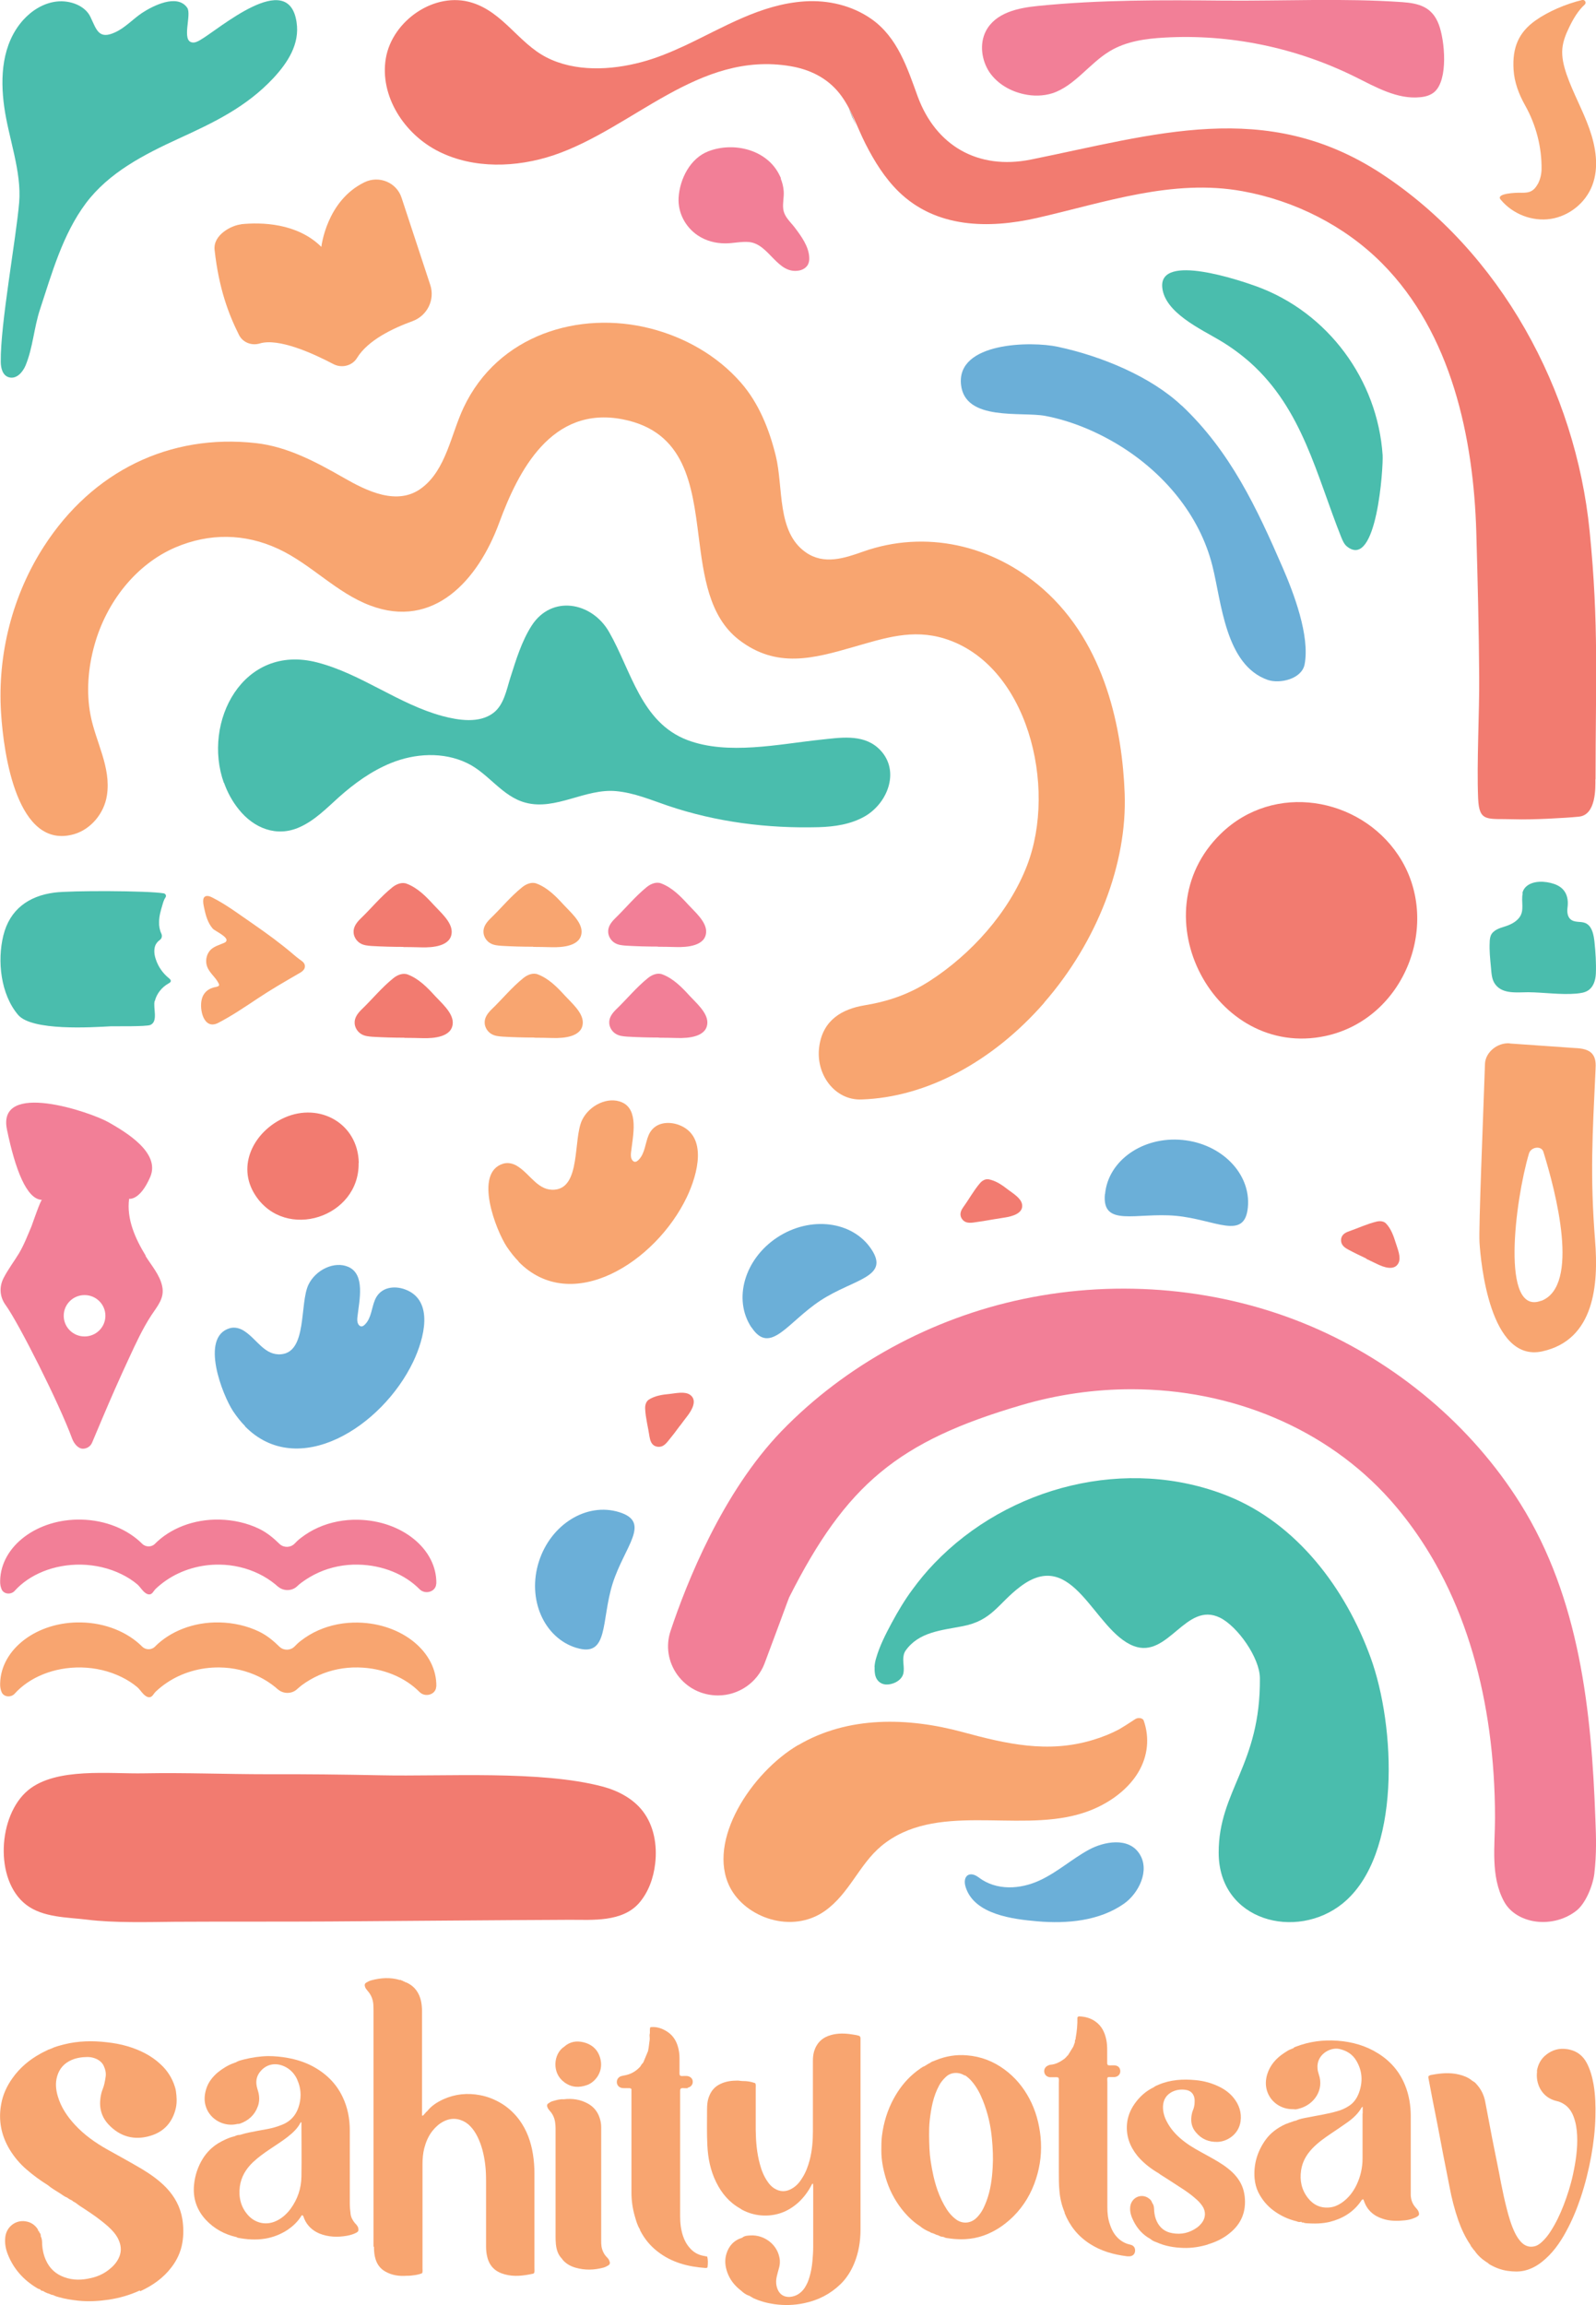 <?xml version="1.0" encoding="UTF-8"?>
<svg id="Layer_2" xmlns="http://www.w3.org/2000/svg" viewBox="0 0 104.94 151.54">
  <defs>
    <style>
      .cls-1 {
        fill: #f8a570;
      }

      .cls-2 {
        fill: #383838;
      }

      .cls-3 {
        fill: #f27b70;
      }

      .cls-4 {
        fill: #f27f97;
      }

      .cls-5 {
        fill: #4abdad;
      }

      .cls-6 {
        fill: #6bafd8;
      }
    </style>
  </defs>
  <g id="Layer_1-2" data-name="Layer_1">
    <g>
      <path class="cls-1" d="M9.22,150.63c.8-.37,1.51-.86,2.05-1.57.37-.48.62-1.02.72-1.62.09-.52.08-1.04,0-1.55-.13-.8-.5-1.48-1.05-2.06-.47-.49-1.02-.88-1.6-1.23-.76-.45-1.53-.87-2.3-1.3-.78-.44-1.5-.95-2.11-1.61-.51-.55-.92-1.16-1.13-1.88-.13-.44-.17-.88-.04-1.32.15-.51.47-.86.96-1.07.33-.14.69-.19,1.05-.19.21,0,.41.05.6.14.2.1.36.25.45.44.11.24.17.49.12.76-.04.27-.09.53-.19.78-.07.17-.11.35-.14.54-.1.68.06,1.28.53,1.78.75.8,1.7,1.06,2.75.74.92-.27,1.48-.93,1.68-1.86.07-.35.05-.7,0-1.06-.01-.1-.04-.2-.07-.3-.18-.58-.5-1.08-.95-1.49-.62-.58-1.37-.94-2.18-1.18-.44-.13-.89-.21-1.35-.26-.94-.11-1.88-.09-2.8.14-.3.08-.6.15-.88.29h0s-.09.03-.13.05h0-.02c-.18.1-.36.17-.53.27-.73.4-1.36.93-1.84,1.61-.37.52-.63,1.08-.74,1.7-.2,1.07,0,2.07.56,3,.3.49.66.92,1.1,1.3.44.38.9.72,1.4,1.03.25.21.53.37.8.54.16.1.3.22.47.28.04.03.09.06.13.09l.05.03s.04.02.06.03c.02,0,.03.02.05.02l.06.04s.06.06.1.07h0s.06.04.09.05c0,.01.02.02.03.02.09.07.18.14.27.2.49.32.99.64,1.45,1.01.28.22.55.45.78.72.15.18.28.38.36.6.15.38.14.76-.05,1.13-.16.32-.4.56-.68.77-.33.25-.71.42-1.12.51-.59.14-1.17.16-1.75-.05-.57-.2-.98-.58-1.22-1.12-.15-.33-.23-.69-.25-1.05,0-.17,0-.35-.09-.52,0-.08,0-.16-.06-.22h0s-.05-.04-.04-.08c0-.01,0-.03-.02-.03-.05-.02-.06-.06-.06-.11-.19-.31-.47-.5-.84-.55-.62-.09-1.22.34-1.31,1.02-.05.41.02.8.17,1.17.38.95,1.03,1.67,1.91,2.2.06.03.11.07.18.07h0s.04.03.06.05c.03.05.08.07.14.06l.1.06h0s.06.03.09.05h0s.01,0,.01,0c.03.01.06.03.09.04,0,.02.02.02.04.01l.18.07s.08.05.14.04c.03.01.05.02.08.03.11.06.23.09.34.12.42.12.84.18,1.27.23.68.07,1.35.03,2.02-.07.7-.11,1.37-.3,2.02-.6"/>
      <path class="cls-1" d="M52.89,151.41c.91-.19,1.71-.6,2.38-1.25.4-.39.69-.86.9-1.37.29-.71.41-1.45.41-2.21,0-4.11,0-8.22,0-12.33,0-.07,0-.15,0-.22,0-.06,0-.11-.06-.18-.15-.06-.34-.08-.52-.11-.45-.07-.9-.08-1.34.04-.57.15-.95.5-1.13,1.07-.06.21-.08.42-.08.63,0,1.55,0,3.09,0,4.64,0,.63-.05,1.26-.21,1.88-.11.42-.26.82-.49,1.18-.17.28-.38.53-.68.7-.39.23-.78.23-1.17-.02-.17-.11-.3-.25-.41-.41-.26-.36-.42-.77-.53-1.19-.2-.73-.26-1.48-.27-2.24,0-.92,0-1.84,0-2.77,0-.1.02-.2-.03-.3-.32-.11-.52-.14-.83-.14-.11,0-.22-.03-.34-.03-.39,0-.77.05-1.12.22-.37.17-.61.45-.75.83-.11.28-.13.58-.13.88,0,.77-.02,1.55.02,2.32.04.85.2,1.66.58,2.43.36.73.86,1.33,1.58,1.73.05.03.09.07.14.09.38.2.78.32,1.21.36.96.08,1.79-.22,2.5-.87.35-.33.63-.71.85-1.14.01-.03.03-.07.07-.07,0,0,.02,0,.02.01,0,.08.01.17.01.25,0,1.28,0,2.57,0,3.85,0,.33-.02.65-.05.97-.03.35-.09.7-.19,1.04-.07.26-.18.51-.33.74-.23.33-.54.54-.95.58-.38.03-.68-.15-.82-.5-.11-.27-.12-.54-.06-.82.04-.18.09-.36.14-.54.08-.26.09-.52.03-.77-.19-.88-1.05-1.46-1.88-1.41-.19.01-.4.01-.56.15-.55.17-.88.54-1.04,1.07-.12.4-.08.81.06,1.2.17.49.49.89.91,1.21.15.14.31.26.51.33h.02s.07.04.1.06h0c.06.03.11.07.17.1.45.21.92.33,1.4.4.66.09,1.31.07,1.96-.07"/>
      <path class="cls-1" d="M85.07,134.64s-.09.04-.13.05h-.02s0,.01,0,.01c-.18.06-.34.17-.49.27-.52.34-.92.79-1.11,1.4-.1.34-.12.68-.03,1.02.21.78.94,1.3,1.77,1.27.17.04.31-.03.47-.07.86-.27,1.55-1.18,1.18-2.23-.04-.12-.07-.25-.08-.38-.08-.91.83-1.41,1.43-1.28.49.11.87.35,1.12.77.41.69.44,1.41.16,2.15-.13.33-.32.61-.62.81-.25.17-.52.29-.82.37-.62.18-1.26.27-1.9.4-.26.05-.54.09-.78.21-.04.01-.09.02-.13.03,0,0-.02,0-.02,0,0,0-.02.02-.03.02-.18.06-.36.12-.53.19-.52.24-.97.57-1.3,1.03-.54.76-.79,1.6-.72,2.52.03.32.1.62.24.91.24.49.59.91,1.03,1.23.45.33.95.56,1.49.69.1.04.2.07.31.03.03.07.08.05.14.05.07.04.14.04.22.05.51.03,1.01.03,1.51-.09.84-.21,1.54-.63,2.04-1.34.04-.06.07-.13.16-.15.02.03.03.06.05.1.2.61.64,1,1.25,1.19.46.15.94.15,1.42.1.21-.02.41-.06.6-.14.09-.03.17-.07.25-.12.11-.07.12-.14.09-.26-.03-.12-.11-.21-.19-.3-.22-.24-.33-.52-.34-.84,0-.12,0-.24,0-.36,0-1.61,0-3.22,0-4.83,0-.7-.11-1.39-.38-2.05-.36-.88-.95-1.57-1.77-2.08-.81-.51-1.71-.76-2.66-.83-.94-.07-1.86.05-2.74.39-.06.02-.12.04-.17.1M89.59,138.94c0,.99,0,1.97,0,2.96,0,.6-.13,1.18-.39,1.73-.23.48-.55.89-.99,1.19-.24.16-.49.27-.78.3-.59.06-1.07-.16-1.43-.62-.42-.54-.55-1.15-.45-1.82.08-.56.35-1.03.74-1.44.36-.38.79-.68,1.23-.98.37-.25.75-.5,1.11-.76.36-.26.68-.56.9-.95,0-.01.03-.02.07-.05v.45Z"/>
      <path class="cls-1" d="M19.55,136.74c.23.51.27,1.04.14,1.58-.16.65-.52,1.12-1.16,1.37-.3.12-.6.21-.92.27-.42.08-.85.15-1.27.24-.16.03-.31.08-.46.12-.03.01-.06.02-.1.03-.13,0-.24.03-.35.09-.39.09-.74.26-1.08.46-.42.26-.76.6-1.02,1.02-.32.52-.51,1.09-.57,1.7-.09.88.17,1.66.77,2.31.55.59,1.23.96,2.02,1.14.03.01.05.03.07.04.6.12,1.21.16,1.82.06.53-.09,1.01-.28,1.46-.57.34-.23.63-.5.86-.84.03-.05.05-.12.13-.13.07.06.08.14.11.22.19.46.53.78.99.98.59.24,1.21.26,1.83.15.21-.04.42-.1.61-.2.12-.06.16-.14.13-.28-.01-.08-.05-.14-.09-.2-.04-.06-.1-.11-.15-.17-.14-.18-.25-.37-.27-.6-.03-.23-.05-.46-.05-.7,0-1.59,0-3.19,0-4.78,0-.76-.14-1.5-.47-2.19-.43-.91-1.12-1.57-2.01-2.04-.5-.26-1.04-.43-1.6-.53-.43-.08-.86-.12-1.29-.12-.54.01-1.07.09-1.59.22-.19.05-.38.09-.55.2l-.08.02s-.02.03-.04.02c-.39.14-.74.36-1.06.62-.35.3-.63.66-.76,1.11-.12.4-.14.8.01,1.2.3.82,1.22,1.28,2.05,1.07.06,0,.11,0,.17-.02.56-.2.97-.57,1.17-1.13.09-.23.11-.47.08-.71-.02-.22-.11-.41-.15-.62-.08-.4.02-.74.29-1.03.43-.47,1.06-.54,1.65-.21.34.19.58.48.73.82M19.82,139.53c0,1.18.02,2.37,0,3.55-.01.78-.25,1.5-.72,2.14-.28.37-.62.67-1.06.84-.63.24-1.28.06-1.72-.42-.49-.54-.64-1.19-.55-1.9.09-.64.4-1.15.86-1.59.35-.33.74-.61,1.13-.87.38-.26.77-.5,1.13-.78.33-.26.65-.54.85-.92.01-.02.03-.05.04-.07l.04.03Z"/>
      <path class="cls-1" d="M62,147.05s.05.03.08.02c.04.04.1.05.16.06.21.03.41.06.62.07.83.06,1.63-.09,2.37-.47.52-.26.98-.61,1.4-1.02.7-.7,1.19-1.53,1.49-2.47.29-.89.39-1.81.3-2.75-.09-.89-.32-1.74-.74-2.53-.4-.75-.93-1.39-1.62-1.9-.74-.55-1.57-.87-2.49-.94-.69-.06-1.37.05-2.01.31h0s-.06.02-.08.03c-.02,0-.04.02-.06.03-.1.02-.19.07-.27.13-.03.01-.05.03-.08.04h-.02s-.01.02-.01.02c-.02.01-.05.03-.07.04h-.02s-.01.02-.01.02c-.06.03-.11.07-.17.1-.03.01-.07.03-.1.04h0s-.02,0-.02.02c-.02.01-.04.03-.06.04-.03,0-.05,0-.05.03-.18.12-.35.25-.51.39-.52.45-.93.99-1.26,1.59-.42.77-.67,1.59-.78,2.46-.04.32-.04.65-.04.98,0,.6.11,1.18.28,1.76.22.76.57,1.45,1.06,2.08.34.43.73.82,1.2,1.12.16.14.34.24.53.33,0,0,0,0,0,0,.04.02.08.03.12.05.07.06.16.08.25.1v.02s.04,0,.04,0c.02.01.05.02.07.04.02,0,.04.01.06.02,0,.02.02.02.03.01.04.01.08.03.12.04h0c.1.06.21.1.33.09M63.45,136.43c.16.11.31.24.44.39.33.38.56.82.74,1.28.32.8.51,1.63.59,2.49.06.63.09,1.26.05,1.9-.04.75-.14,1.5-.41,2.22-.12.31-.25.62-.47.89-.05.07-.11.13-.17.19-.38.39-.96.45-1.42.07-.21-.17-.39-.37-.54-.6-.26-.4-.46-.83-.62-1.28-.22-.63-.35-1.27-.45-1.93-.08-.52-.09-1.04-.1-1.67,0-.25,0-.62.04-.98.09-.8.23-1.58.62-2.3.11-.21.26-.39.43-.55.35-.35.89-.34,1.25-.1"/>
      <path class="cls-1" d="M101.07,136.16c-.12.78.27,1.74,1.3,1.97.15.03.28.09.42.17.34.2.55.51.68.86.15.4.21.81.23,1.23.04.86-.09,1.71-.27,2.55-.15.7-.37,1.39-.63,2.06-.23.59-.5,1.16-.85,1.7-.16.25-.35.49-.57.69-.16.15-.34.27-.56.3-.31.05-.57-.06-.79-.28-.17-.18-.3-.38-.41-.6-.25-.51-.41-1.06-.55-1.61-.14-.55-.26-1.1-.37-1.66-.18-.98-.39-1.95-.58-2.93-.16-.82-.31-1.65-.47-2.47-.08-.4-.25-.76-.52-1.07-.08-.09-.15-.19-.27-.24-.02-.02-.04-.03-.06-.05-.03,0-.05-.01-.06-.04-.24-.18-.52-.29-.82-.36-.59-.14-1.17-.09-1.76.02-.08.01-.17.03-.24.1,0,.03,0,.07,0,.1.09.46.17.91.26,1.37.11.57.23,1.15.34,1.72.13.67.25,1.33.38,2,.13.69.28,1.38.41,2.08.14.75.33,1.49.58,2.21.2.56.45,1.1.79,1.6.03.1.1.16.16.24,0,0,0,0,0,0,0,.02,0,.03.03.04,0,.02.01.03.03.04v.02s.02,0,.02,0c.01.02.03.03.04.05.2.3.47.54.77.74h0s.06.03.09.05c0,.01.01.02.02.02.03.02.05.05.08.07.37.22.78.38,1.21.44.37.05.75.07,1.12-.02.42-.1.79-.3,1.12-.56.69-.54,1.19-1.24,1.6-2,.39-.71.7-1.46.96-2.23.3-.9.53-1.82.7-2.76.15-.84.25-1.7.27-2.55.02-.72,0-1.43-.12-2.14-.09-.5-.22-.98-.46-1.43-.24-.44-.6-.73-1.09-.85-.07-.02-.15-.03-.22-.04-.49-.07-.93.05-1.32.35-.37.28-.57.66-.64,1.11"/>
      <path class="cls-1" d="M24.59,147.71c0,.28.02.56.11.83.11.34.31.61.63.79.45.26.93.32,1.44.28.29.01.79-.07.99-.17.04-.11.02-.22.02-.33,0-2.27,0-4.55,0-6.82,0-.36.03-.73.12-1.08.11-.41.27-.79.54-1.13.2-.25.43-.46.72-.61.35-.18.71-.23,1.09-.11.25.08.48.22.66.41.21.21.36.45.49.71.28.57.42,1.17.5,1.79.05.39.06.78.06,1.17,0,1.42,0,2.83,0,4.25,0,.23.02.46.08.69.15.62.55.98,1.15,1.14.62.17,1.23.09,1.84-.04.03,0,.07-.03.09-.05.04-.11.02-.21.02-.31,0-2.08,0-4.15,0-6.23,0-.43-.03-.85-.1-1.28-.13-.81-.4-1.57-.89-2.24-.31-.42-.68-.77-1.12-1.05-.45-.28-.93-.48-1.46-.58-.83-.16-1.63-.08-2.4.26-.41.19-.79.42-1.08.79-.02,0-.03.02-.04.04-.04.02-.07.05-.08.09h0c-.08.04-.09.16-.22.17v-.31c0-2.18,0-4.36,0-6.54,0-.22-.02-.45-.06-.66-.12-.56-.41-.99-.95-1.24,0-.01-.02-.02-.04-.02-.03.01-.06,0-.07-.03-.02-.01-.03-.02-.05-.02-.03,0-.05,0-.06-.03-.05-.02-.1-.04-.15-.06-.02-.02-.04-.03-.07-.01-.63-.19-1.26-.15-1.89.02-.11.03-.21.08-.31.14-.12.07-.14.15-.1.28.03.11.11.19.18.28.23.26.35.57.37.91,0,.12.01.24.01.36,0,1.8,0,3.59,0,5.39,0,3.38,0,6.76,0,10.14"/>
      <path class="cls-1" d="M70.73,134.01s0,.04-.01.05c-.04.06-.05.12-.04.19-.04.1-.07.2-.11.3l-.34.55s-.03.03-.04.05h-.02s0,.02,0,.02c-.02,0-.03.02-.04.04-.01.01-.03.02-.04.04h0s-.05.05-.08.08c-.28.21-.58.38-.94.41-.05,0-.11.03-.16.05-.18.08-.27.24-.25.42.03.2.17.33.38.35.08,0,.17,0,.25,0,.1,0,.21-.02.31.03.04.11.02.22.02.33,0,1.97,0,3.95,0,5.92,0,.4,0,.8.04,1.2.04.48.15.95.34,1.4,0,.02,0,.04,0,.05.34.84.87,1.51,1.64,2.01.75.49,1.58.72,2.46.83.07,0,.13.01.2,0,.18-.02.31-.14.33-.32.03-.22-.08-.39-.3-.44-.28-.06-.53-.18-.75-.37-.3-.26-.48-.59-.6-.96-.13-.36-.17-.74-.17-1.13,0-1.52,0-3.04,0-4.55,0-1.23,0-2.46,0-3.69,0-.1-.02-.2.01-.29.08-.05.14-.03.21-.03.08,0,.17,0,.25,0,.22-.02.38-.17.38-.38,0-.17-.08-.36-.36-.39-.07,0-.15,0-.22,0-.08,0-.17.01-.24-.02-.05-.07-.04-.14-.04-.2,0-.25,0-.5,0-.75,0-.24-.01-.48-.06-.72-.1-.48-.3-.9-.71-1.19-.32-.23-.69-.33-1.08-.34-.04,0-.07.02-.11.07.01.45-.03.92-.12,1.39"/>
      <path class="cls-1" d="M79.41,147.55c.52-.15,1-.38,1.42-.72.8-.63,1.12-1.45,1.01-2.44-.03-.23-.08-.46-.17-.67-.2-.48-.53-.85-.94-1.17-.43-.34-.91-.6-1.38-.86-.49-.27-.99-.53-1.44-.87-.44-.33-.82-.71-1.1-1.18-.19-.32-.32-.65-.34-1.02-.02-.44.12-.81.51-1.05.3-.18.64-.23.98-.18.36.05.56.29.59.65,0,.1,0,.21-.01.31-.02.12-.04.24-.09.35-.06.14-.09.28-.11.43-.05.39.03.75.29,1.05.37.45.85.65,1.44.63.6-.02,1.38-.48,1.5-1.35.08-.58-.1-1.11-.47-1.56-.24-.29-.54-.52-.88-.69-.51-.26-1.05-.41-1.61-.46-.83-.08-1.65-.03-2.43.3-.11.05-.23.09-.32.17-.52.25-.93.62-1.26,1.09-.28.4-.46.85-.5,1.34-.06.78.19,1.46.68,2.07.35.42.77.76,1.23,1.05h0s.04.02.06.03c0,.02.01.03.03.02l.08.05s.06.05.09.07h0c.44.28.88.56,1.32.85.38.24.75.5,1.08.8.15.13.28.28.39.44.24.36.22.78-.05,1.12-.09.11-.19.21-.3.29-.49.35-1.03.48-1.63.37-.48-.08-.82-.35-1.02-.78-.1-.21-.15-.44-.17-.67-.01-.17,0-.35-.11-.51h0s-.04-.05-.04-.08c-.04-.11-.12-.19-.21-.25-.39-.29-.93-.15-1.14.29-.05.1-.07.21-.08.32-.02.32.08.6.22.88.25.5.61.91,1.11,1.18.12.11.26.17.41.22h0c.55.25,1.14.35,1.75.37.56.02,1.11-.07,1.64-.23"/>
      <path class="cls-1" d="M45.2,137.25c.21-.03.36-.2.35-.4,0-.19-.15-.34-.36-.37-.1-.01-.21,0-.31,0-.06,0-.13.01-.18-.05-.03-.09-.02-.18-.02-.27,0-.28,0-.56,0-.84,0-.29-.04-.57-.13-.85-.13-.39-.35-.7-.7-.92-.33-.21-.69-.33-1.09-.28-.05.14-.02.27-.03.4-.03.1-.02.2-.01.3,0,.04,0,.07,0,.11-.02.18-.05.36-.07.54v.02s-.01.03-.01.03c-.01.06-.02.11-.03.17-.1.24-.2.48-.3.72-.01.02-.03.05-.04.07-.08.06-.12.15-.17.23-.02.02-.04.04-.06.06-.27.28-.59.45-.98.52-.07.01-.15.03-.22.05-.16.05-.27.19-.28.35-.02.22.13.4.35.43.13.02.26,0,.39.01.07,0,.15-.02.22.06,0,.1,0,.21,0,.32,0,2.16,0,4.32,0,6.48,0,.52.07,1.02.21,1.52.09.31.17.63.35.91,0,.03,0,.06.02.08.28.54.66,1,1.14,1.37.92.72,2,1,3.15,1.08.05,0,.09,0,.13-.04.04-.29.03-.53-.02-.71-.1-.02-.2-.04-.3-.06-.33-.07-.61-.24-.83-.49-.21-.23-.36-.5-.46-.8-.14-.42-.19-.85-.19-1.29,0-2.69,0-5.38,0-8.08,0-.06,0-.11,0-.17,0-.05,0-.11.05-.16.08-.04.16-.02.24-.02.08,0,.15,0,.22,0"/>
      <path class="cls-1" d="M40.08,148.68c-.02-.11-.09-.2-.17-.28-.2-.2-.31-.44-.36-.71-.02-.13-.02-.26-.02-.39,0-2.34,0-4.68,0-7.01,0-.15,0-.3,0-.45,0-.22-.04-.43-.11-.63-.13-.39-.38-.7-.75-.91-.5-.28-1.04-.36-1.61-.29-.26-.02-.5.06-.75.13-.1.03-.18.09-.27.15-.07.05-.08.12-.06.2.03.11.1.2.17.28.19.21.31.46.35.75.02.14.03.28.03.42,0,2.35,0,4.69,0,7.03,0,.19,0,.37.02.56.04.36.13.69.4.96.03.04.05.08.08.11.22.24.5.39.81.48.62.18,1.24.16,1.86-.01.1-.03.19-.08.28-.13.11-.06.14-.14.11-.26"/>
      <path class="cls-1" d="M39.49,135.41c-.13-.61-.52-1-1.13-1.15-.46-.11-.89-.04-1.26.29-.74.48-.81,1.77,0,2.33v.02s.02,0,.02,0c0,0,0,0,0,0,.46.34.96.36,1.49.17.5-.18,1.06-.83.88-1.66"/>
      <path class="cls-4" d="M104.83,123.18c-.1.8-.58,1.97-1.19,2.44-.81.63-1.9.87-2.91.66-.83-.18-1.49-.63-1.84-1.28-.9-1.67-.59-3.67-.59-5.48,0-1.91-.12-3.83-.38-5.73-.47-3.42-1.4-6.8-2.95-9.89-.95-1.9-2.14-3.69-3.55-5.28-4.2-4.72-10.44-7.29-17.02-7.29-2.4,0-4.86.34-7.26,1.05-8.08,2.37-11.5,5.2-15.25,12.63,0,0-.05.13-.13.34-.25.67-.9,2.45-1.49,4.01-.48,1.26-1.71,2.1-3.06,2.1-1.07,0-2.04-.49-2.67-1.35-.61-.85-.78-1.9-.45-2.89,1.06-3.18,3.41-9.1,7.29-13.13,4.21-4.35,9.86-7.44,15.93-8.7,6.32-1.32,13.01-.69,18.84,1.78,5.72,2.43,10.62,6.58,13.81,11.67,3.91,6.23,4.69,13.67,4.94,20.78.05,1.2.08,2.24-.07,3.56"/>
      <path class="cls-3" d="M87.14,68.11c-7.25,1.54-12.32-7.97-6.88-13.29,3.51-3.43,9.14-2.41,11.68,1.4,2.92,4.37.46,10.77-4.8,11.89"/>
      <path class="cls-3" d="M23.58,76.45c.07,3.58-4.81,5.17-6.79,2.13-1.28-1.96-.07-4.23,1.93-5.11,2.29-1.01,4.82.38,4.87,2.98"/>
      <path class="cls-6" d="M77.7,26.66c3.19,3.01,4.93,6.72,6.64,10.66.72,1.66,1.8,4.48,1.44,6.36-.19.96-1.62,1.29-2.42,1.02-2.8-.98-3.04-5.11-3.64-7.49-.84-3.37-3.24-6.18-6.19-7.97-1.47-.89-3.12-1.58-4.81-1.9-1.58-.29-5.26.37-5.53-2.04-.32-2.82,4.63-2.88,6.37-2.5,2.9.62,6.13,1.97,8.14,3.87"/>
      <path class="cls-5" d="M.05,23.77c0,.41.11.93.56,1.04.5.12.89-.36,1.07-.78.49-1.19.55-2.48.95-3.69.78-2.37,1.49-4.93,3.01-6.97,1.52-2.03,3.83-3.21,6.09-4.25,2.34-1.07,4.46-2.08,6.24-3.98.95-1.02,1.75-2.25,1.53-3.68-.53-3.57-5.13.49-6.35,1.18-.16.09-.33.18-.51.15-.73-.1-.02-1.83-.33-2.28-.66-.95-2.27-.12-2.97.34-.6.4-1.09.96-1.76,1.27-1.09.51-1.23-.16-1.63-1C5.61.38,4.62,0,3.73.1c-.89.1-1.66.61-2.21,1.22C.13,2.88,0,5.06.28,7.04c.28,2.03,1.15,4.23.98,6.27C1.06,15.69.02,21.32.05,23.77"/>
      <path class="cls-3" d="M104.9,51.22c0,.53.07,2.37-1.1,2.47-.89.09-3.11.21-4.23.17-1.78-.06-2.31.23-2.38-1.37-.1-2.34.09-5.69.07-7.99-.02-3.17-.1-6.34-.19-9.5-.18-6.2-1.62-13.09-6.21-17.7-2.45-2.46-5.73-4.11-9.16-4.73-4.6-.84-9.09.75-13.52,1.76-3.18.72-6.63.67-9.09-1.73-.92-.9-1.6-2-2.18-3.14-.56-1.1-.95-2.37-1.73-3.34-.81-1.01-1.95-1.56-3.21-1.77-6.06-1.02-10.32,4.09-15.58,5.86-2.44.81-5.23.9-7.52-.24-2.3-1.14-3.92-3.67-3.5-6.14.42-2.47,3.22-4.43,5.68-3.65,2.03.64,3.05,2.64,4.86,3.58,1.89.98,4.27.86,6.28.32.98-.26,1.91-.65,2.82-1.07,2.56-1.2,4.99-2.73,7.9-2.92,1.54-.1,3.12.27,4.39,1.16,1.72,1.21,2.36,3.22,3.04,5.09,1.19,3.23,3.95,4.85,7.44,4.15,8.14-1.64,15.43-4.04,23.01.9,7.91,5.17,12.81,14.3,13.73,23.51.62,6.17.39,10.04.39,16.34"/>
      <path class="cls-2" d="M56.29,8.25c-.17-.37-.33-.75-.49-1.15.18.37.39.9.49,1.15"/>
      <path class="cls-4" d="M51.35,11.73c-.02-.06-.05-.12-.08-.18-.8-1.7-2.99-2.25-4.68-1.61-1.21.46-1.89,1.82-1.97,3.04-.06.99.43,1.93,1.25,2.49.55.37,1.18.53,1.83.53.5,0,1.02-.13,1.53-.09,1.36.11,1.87,2.17,3.34,1.87.23-.05.44-.18.55-.38.07-.14.1-.29.09-.45-.02-.74-.53-1.43-.96-2-.3-.39-.68-.69-.75-1.21-.05-.39.06-.78.03-1.17-.02-.29-.09-.57-.2-.84"/>
      <path class="cls-3" d="M17.55,116.64c-2.68,0-5.36-.11-8.05-.06-2.29.05-5.81-.41-7.65,1.11-1.99,1.64-2.24,5.91-.13,7.53,1.11.85,2.7.82,4,.98,1.77.22,3.99.16,5.78.14,3.56-.02,6.64,0,10.17-.02,4.71-.03,11.13-.09,15.84-.11,1.44,0,3.39.16,4.5-1.09.63-.72.96-1.66,1.07-2.61.14-1.21-.08-2.5-.83-3.46-.64-.82-1.62-1.33-2.63-1.6-4.07-1.08-10.38-.65-14.56-.74-2.5-.05-5.01-.08-7.51-.07"/>
      <path class="cls-1" d="M52.48,114.73c3.29-1.94,7.24-1.83,10.82-.86,2.84.77,5.6,1.42,8.58.51.6-.18,1.17-.41,1.7-.69.13-.07.67-.41,1.06-.67.19-.13.5-.08.56.09.39,1.11.29,2.32-.36,3.41-.73,1.22-2.16,2.26-3.9,2.75-4.18,1.19-9.45-.83-12.98,2.08-1.47,1.22-2.1,3.12-3.71,4.27-2.18,1.55-5.24.45-6.26-1.56-1.54-3.05,1.43-7.54,4.49-9.34"/>
      <path class="cls-5" d="M57.51,109.6c-.01.18,0,.36.04.54.08.33.33.57.68.6.46.03,1.07-.25,1.17-.74.08-.39-.07-.8.02-1.19.02-.1.06-.2.12-.29.87-1.24,2.37-1.34,3.75-1.61,1.95-.37,2.33-1.49,3.78-2.59,3.52-2.69,4.84,2.88,7.47,3.89,2.28.87,3.42-2.97,5.68-1.86,1.15.57,2.61,2.63,2.62,3.97.05,5.71-2.71,7.39-2.71,11.47,0,4.51,5.12,5.81,8.16,3.34,3.88-3.16,3.47-11.66,1.83-16.16-1.64-4.52-4.84-8.82-9.43-10.64-6.56-2.61-14.38-.65-19.27,4.46-.51.53-.98,1.1-1.42,1.7-.52.7-.97,1.46-1.38,2.22-.39.73-.78,1.49-1.01,2.29-.06.19-.1.4-.11.61"/>
      <path class="cls-6" d="M16.12,93.76c-.28-.28-.54-.61-.79-.98-.7-1.06-2.2-4.87-.23-5.46.34-.1.7,0,1,.21.81.54,1.32,1.6,2.39,1.5,1.72-.16,1.2-3.32,1.79-4.57.47-.98,1.71-1.58,2.63-1.17,1.11.49.72,2.19.6,3.22-.02.14-.03.29,0,.43.04.14.14.26.26.26.09,0,.17-.07.24-.14.41-.42.42-1.08.65-1.62.37-.85,1.29-.93,1.98-.67,1.93.72,1.25,3.24.53,4.75-2.05,4.29-7.59,7.8-11.07,4.24"/>
      <path class="cls-1" d="M34.11,82.94c-.28-.28-.54-.61-.79-.98-.7-1.06-2.2-4.87-.23-5.46.34-.1.7,0,1,.21.81.54,1.32,1.6,2.39,1.5,1.72-.16,1.2-3.32,1.79-4.57.47-.98,1.71-1.58,2.63-1.17,1.11.49.72,2.19.6,3.22-.02.14-.03.29,0,.43.04.14.14.26.26.26.09,0,.17-.07.24-.14.41-.42.42-1.08.65-1.62.37-.85,1.29-.92,1.98-.67,1.93.72,1.25,3.24.53,4.75-2.05,4.29-7.59,7.8-11.07,4.24"/>
      <path class="cls-6" d="M37.9,108.33c2.14.66,1.61-1.76,2.38-4.22.78-2.46,2.57-4.04.43-4.7-2.14-.66-4.5.8-5.28,3.26-.78,2.46.33,5,2.46,5.66"/>
      <path class="cls-1" d="M28.68,110.87s0,.01,0,.02c-.02.51-.72.73-1.1.34-.94-.95-2.39-1.58-4.04-1.61-.89-.02-1.79.16-2.59.52-.4.18-.77.4-1.11.65-.11.09-.22.18-.32.27-.33.3-.86.31-1.21.03-.07-.05-.13-.1-.19-.16-.33-.27-.7-.51-1.09-.7-.8-.39-1.69-.6-2.59-.61-1.25-.02-2.49.34-3.49,1.02-.25.17-.49.36-.71.57-.16.15-.23.42-.5.36-.3-.07-.51-.49-.72-.66-.31-.26-.66-.48-1.03-.66-.81-.4-1.73-.61-2.65-.63-1.8-.03-3.41.65-4.38,1.73-.24.26-.71.22-.85-.1-.07-.16-.11-.35-.1-.58.05-2.27,2.44-4.07,5.32-4.01,1.63.03,3.08.65,4.02,1.59.23.23.62.23.84,0,.98-.99,2.52-1.63,4.25-1.59.9.02,1.8.22,2.59.6.54.26.96.62,1.36,1.01.27.25.71.24.97-.02.13-.14.27-.27.43-.39.35-.27.73-.5,1.14-.68.81-.36,1.72-.53,2.62-.51,2.89.06,5.19,1.94,5.14,4.21"/>
      <path class="cls-4" d="M28.68,104.11s0,.01,0,.02c-.02.51-.72.73-1.1.34-.94-.95-2.39-1.58-4.04-1.61-.89-.02-1.79.16-2.59.52-.4.18-.77.4-1.11.65-.11.08-.22.17-.32.27-.33.3-.86.31-1.21.03-.07-.05-.13-.1-.19-.16-.33-.27-.7-.51-1.09-.7-.8-.39-1.69-.6-2.59-.61-1.25-.02-2.49.34-3.49,1.02-.25.17-.49.36-.71.57-.16.15-.23.42-.5.36-.3-.07-.51-.49-.72-.66-.31-.26-.66-.48-1.03-.66-.81-.4-1.73-.61-2.65-.63-1.8-.03-3.41.65-4.38,1.73-.24.26-.71.22-.85-.1-.07-.16-.11-.35-.1-.58.05-2.27,2.44-4.07,5.32-4.01,1.63.03,3.08.65,4.02,1.59.23.23.62.23.84,0,.98-.99,2.52-1.63,4.25-1.59.9.02,1.8.22,2.59.6.54.26.96.62,1.36,1.01.27.25.71.24.97-.02.13-.14.27-.27.43-.39.35-.27.73-.5,1.14-.68.81-.36,1.72-.53,2.62-.51,2.89.06,5.19,1.94,5.14,4.21"/>
      <path class="cls-6" d="M49.42,87.27c1.23,1.85,2.37-.36,4.54-1.78,2.18-1.42,4.57-1.52,3.33-3.37-1.23-1.85-4-2.2-6.17-.78-2.17,1.42-2.94,4.08-1.71,5.93"/>
      <path class="cls-6" d="M72.65,78.5c-.21,2.21,2.07,1.19,4.67,1.43,2.59.24,4.52,1.65,4.73-.56.21-2.21-1.73-4.19-4.32-4.43-2.59-.24-4.87,1.36-5.07,3.56"/>
      <path class="cls-5" d="M14.73,51.46c.22.62.54,1.22.97,1.75.99,1.24,2.49,1.85,4,1.17.99-.44,1.77-1.24,2.58-1.97,1.02-.91,2.14-1.72,3.41-2.24,1.59-.65,3.46-.76,5.03,0,1.4.67,2.3,2.2,3.84,2.6,1.98.53,3.93-.95,5.95-.76,1.2.11,2.29.58,3.41.96,3.19,1.08,6.56,1.5,9.91,1.41,1.05-.03,2.12-.19,3.03-.71,1.58-.91,2.39-3.16.85-4.52-1.04-.91-2.51-.65-3.77-.52-2.75.29-6.09,1.03-8.75.02-3.04-1.16-3.68-4.55-5.14-7.1-1.13-1.98-3.78-2.47-5.1-.41-.66,1.04-1.02,2.24-1.39,3.4-.25.78-.42,1.79-1.11,2.32-.93.72-2.32.49-3.37.21-2.9-.79-5.32-2.77-8.22-3.52-4.89-1.27-7.57,3.92-6.14,7.92"/>
      <path class="cls-1" d="M99.27,68.59c-.82-.06-1.6.59-1.63,1.35-.12,3.56-.42,10.73-.36,11.74.08,1.26.67,7.92,4.13,7.16,3.44-.76,3.7-4.4,3.47-7.28-.34-4.34-.17-6.92.03-11.26.02-.33.02-.7-.18-.97-.25-.35-.74-.41-1.17-.43-1.43-.1-2.86-.2-4.29-.3M101.34,85.51c-2.68,1.03-1.73-6.55-.81-9.67.13-.45.82-.54.95-.12.81,2.61,2.44,8.81-.14,9.8"/>
      <path class="cls-5" d="M100.1,58.72c.03-.15.1-.29.22-.41.46-.45,1.31-.39,1.86-.2.71.24.98.79.89,1.53-.04.31-.02.67.27.85.31.19.72.04,1.02.26.34.23.43.73.48,1.17.07.68.12,1.41.09,2.09-.02.42-.15.86-.49,1.09-.23.16-.51.19-.78.22-1.07.09-2.12-.08-3.18-.09-.71,0-1.66.14-2.15-.5-.26-.33-.26-.76-.3-1.16-.05-.54-.11-1.08-.08-1.62,0-.15.02-.3.07-.44.14-.35.56-.49.89-.59.36-.11.74-.28.98-.59.37-.47.11-1.06.23-1.6"/>
      <path class="cls-1" d="M101.12,12.09c.15-.29.23-.62.24-.95.02-1.46-.36-2.93-1.08-4.21-.41-.73-.71-1.52-.76-2.35-.09-1.45.33-2.45,1.45-3.24.82-.58,1.98-1.08,3.06-1.34.18-.04.3.18.17.3-.44.4-.77.96-1.03,1.51-.21.43-.39.88-.44,1.36-.06.58.09,1.17.28,1.73.42,1.21,1.06,2.34,1.49,3.55.43,1.21.65,2.56.19,3.75-.44,1.14-1.51,2-2.72,2.19-1.21.19-2.51-.31-3.3-1.27-.36-.43,1.15-.45,1.18-.45.56.01.94.03,1.27-.59"/>
      <path class="cls-4" d="M94.31,6.05c-.26.22-.59.31-.92.34-1.51.16-2.94-.67-4.31-1.35-3.89-1.92-8.21-2.81-12.5-2.57-1.25.07-2.53.24-3.62.9-1.33.8-2.3,2.28-3.76,2.76-.61.19-1.26.2-1.88.06-.88-.19-1.73-.67-2.26-1.44-.52-.78-.67-1.86-.24-2.7.63-1.22,2.12-1.53,3.43-1.66C72.32-.02,76.42,0,80.52.04c3.87.03,7.82-.17,11.69.1,1.09.08,1.95.31,2.39,1.46.4,1.05.64,3.65-.29,4.45"/>
      <path class="cls-1" d="M16.67,60.76c.91.63,1.8,1.28,2.64,2,.13.11.26.22.4.32.14.1.3.2.33.37.06.32-.25.47-.48.6-.88.51-1.76,1.02-2.6,1.58-.86.57-1.71,1.15-2.62,1.62-.95.48-1.25-.9-1.07-1.57.06-.24.2-.45.4-.59.11-.08.24-.13.37-.17.09-.03.29-.04.35-.12.05-.07-.03-.17-.07-.25-.21-.36-.57-.62-.71-1.03-.11-.33-.05-.72.17-1,.22-.29.65-.4.97-.54.04-.02.08-.04.11-.08.23-.28-.73-.69-.87-.85-.33-.37-.47-.89-.57-1.37-.04-.21-.17-.71.14-.77.13-.03.27.03.39.09.95.48,1.83,1.15,2.72,1.76"/>
      <path class="cls-5" d="M10.18,65.81c.12-.48.45-.9.89-1.15.08-.04.17-.1.16-.18,0-.07-.06-.11-.11-.16-.4-.32-.71-.75-.87-1.24-.1-.28-.14-.58-.06-.86.05-.17.17-.32.31-.42.14-.09.18-.27.11-.42-.11-.23-.16-.5-.15-.76,0-.39.11-.76.22-1.13.05-.17.1-.35.2-.49.07-.1.02-.24-.11-.27-1.04-.18-6.17-.19-7.19-.05-1.71.22-2.94,1.12-3.36,2.82-.41,1.67-.18,3.86.97,5.22.91,1.07,4.83.82,6.1.75.29-.01,2.33.03,2.6-.09.53-.24.16-1.12.28-1.58"/>
      <path class="cls-1" d="M15.85,14.74c1.31-.13,3.67-.1,5.28,1.49,0,0,.33-3.04,2.84-4.25.95-.46,2.1.01,2.43,1.01l1.89,5.74c.32.97-.19,2.02-1.16,2.38-1.29.47-2.94,1.25-3.66,2.43-.32.52-1.02.68-1.56.39-1.37-.72-3.6-1.72-4.83-1.35-.53.16-1.11-.06-1.36-.55-.68-1.35-1.33-3.05-1.61-5.6-.11-1,1.13-1.62,1.74-1.68"/>
      <path class="cls-4" d="M9.58,82.55c-.68-1.11-1.27-2.41-1.09-3.74,0,0,.71.14,1.39-1.44.68-1.6-1.62-2.95-2.74-3.59-1.2-.68-7.37-2.78-6.68.49.54,2.6,1.29,4.59,2.3,4.61-.09,0-.64,1.61-.69,1.74-.26.61-.49,1.22-.83,1.79-.33.54-.71,1.04-1,1.6-.31.6-.26,1.26.14,1.8.84,1.16,3.51,6.44,4.36,8.76.11.3.38.67.71.67.27,0,.51-.16.61-.41.22-.51.43-1.03.65-1.54.57-1.35,1.16-2.69,1.78-4.02.44-.95.88-1.91,1.46-2.8.41-.62.89-1.14.71-1.93-.16-.74-.7-1.34-1.09-1.97M6.93,86.5c0,.75-.61,1.36-1.37,1.36s-1.37-.61-1.37-1.36.61-1.36,1.37-1.36,1.37.61,1.37,1.36"/>
      <path class="cls-1" d="M35.14,68.21c-.7,0-1.4-.02-2.09-.06-.25-.02-.51-.04-.73-.17-.25-.14-.43-.42-.45-.7-.03-.37.19-.66.44-.91.71-.68,1.33-1.45,2.1-2.07.27-.22.64-.37.96-.24.71.27,1.27.84,1.77,1.39.41.45,1.17,1.09,1.18,1.75.01.98-1.27,1.06-1.98,1.04-.4-.01-.8-.02-1.2-.02"/>
      <path class="cls-3" d="M26.59,68.22c-.7,0-1.4-.02-2.09-.06-.25-.02-.51-.04-.73-.17-.25-.14-.43-.42-.45-.7-.03-.37.19-.66.44-.91.71-.68,1.33-1.45,2.1-2.07.27-.22.64-.37.96-.24.71.27,1.27.84,1.77,1.39.41.45,1.17,1.09,1.18,1.75.01.98-1.27,1.06-1.98,1.04-.4-.01-.8-.02-1.2-.02"/>
      <path class="cls-4" d="M43.33,68.21c-.7,0-1.4-.02-2.09-.06-.25-.02-.51-.04-.73-.17-.25-.14-.43-.42-.45-.7-.03-.37.19-.66.44-.91.71-.68,1.33-1.45,2.1-2.07.27-.22.64-.37.96-.24.71.27,1.27.84,1.77,1.39.41.45,1.17,1.09,1.18,1.75.01.98-1.27,1.06-1.98,1.04-.4-.01-.8-.02-1.2-.02"/>
      <path class="cls-1" d="M35.06,62.24c-.7,0-1.4-.02-2.09-.06-.25-.02-.51-.04-.73-.17-.25-.14-.43-.42-.45-.7-.03-.37.19-.66.44-.91.71-.68,1.33-1.45,2.1-2.07.27-.22.64-.37.96-.24.71.27,1.27.84,1.77,1.39.41.45,1.17,1.09,1.18,1.75.01.98-1.27,1.06-1.98,1.04-.4-.01-.8-.02-1.2-.02"/>
      <path class="cls-3" d="M26.52,62.25c-.7,0-1.4-.02-2.09-.06-.25-.02-.51-.04-.73-.17-.25-.14-.43-.42-.45-.7-.03-.37.19-.66.44-.91.71-.68,1.33-1.45,2.1-2.07.27-.22.64-.37.96-.24.71.27,1.27.84,1.77,1.39.41.45,1.17,1.09,1.18,1.75.01.98-1.27,1.06-1.98,1.04-.4-.01-.8-.02-1.2-.02"/>
      <path class="cls-4" d="M43.26,62.23c-.7,0-1.4-.02-2.09-.06-.25-.02-.51-.04-.73-.17-.25-.14-.43-.42-.45-.7-.03-.37.19-.66.44-.91.7-.68,1.33-1.45,2.09-2.07.27-.22.64-.37.96-.24.71.27,1.27.84,1.77,1.39.41.45,1.17,1.09,1.18,1.75.01.98-1.27,1.06-1.98,1.04-.4-.01-.8-.02-1.2-.02"/>
      <path class="cls-3" d="M89.84,82.74c-.4-.19-.8-.38-1.19-.59-.14-.08-.28-.16-.37-.29-.11-.15-.13-.35-.07-.52.08-.22.3-.33.51-.4.6-.21,1.17-.48,1.79-.63.21-.05.47-.04.62.12.33.34.5.82.64,1.27.11.37.37.94.19,1.32-.27.57-1.03.27-1.43.07-.23-.11-.46-.22-.69-.33"/>
      <path class="cls-3" d="M44.72,93.71c-.26.36-.53.71-.81,1.05-.1.12-.21.24-.36.31-.17.07-.37.06-.53-.03-.2-.12-.27-.35-.31-.57-.09-.62-.26-1.23-.29-1.86-.01-.22.05-.46.23-.59.4-.26.91-.34,1.38-.38.39-.04,1-.19,1.35.06.51.37.08,1.05-.2,1.41-.15.2-.31.4-.46.61"/>
      <path class="cls-3" d="M65.33,80.16c-.44.08-.88.15-1.32.21-.16.02-.33.03-.48-.02-.17-.06-.31-.21-.36-.39-.06-.23.05-.44.18-.62.37-.51.67-1.07,1.08-1.55.14-.17.36-.3.58-.26.47.09.89.38,1.26.67.31.24.85.55.93.96.12.62-.68.81-1.12.88-.25.04-.5.08-.75.12"/>
      <path class="cls-6" d="M73.92,125.14c-1.62,1.15-3.77,1.34-5.71,1.17-1.6-.14-4.13-.44-4.71-2.23-.24-.73.23-1.13.86-.65,1.16.88,2.73.78,4,.19,1.17-.54,2.12-1.41,3.24-2.02.98-.53,2.6-.85,3.32.27.71,1.09-.05,2.59-1,3.27"/>
      <path class="cls-5" d="M82.21,23.84c3.44,3.08,4.35,7.4,5.98,11.48.09.22.19.46.38.61,1.96,1.56,2.39-5.24,2.34-6.01-.33-4.94-3.59-9.39-8.31-11.1-1.03-.37-6.39-2.21-6.18.07.15,1.66,2.55,2.75,3.79,3.49.74.44,1.4.93,2,1.46"/>
      <path class="cls-1" d="M68.67,65.91c-3.41,3.91-7.78,6.23-12.01,6.37-1.76.08-3.06-1.65-2.79-3.5.25-1.75,1.53-2.45,2.98-2.69,1.57-.26,2.94-.73,4.31-1.62,2.67-1.73,5.17-4.46,6.37-7.57,2-5.19.04-13.23-5.43-14.92-2.11-.65-3.94-.03-5.97.55-2.61.75-5.07,1.45-7.56-.48-1.96-1.53-2.3-4.19-2.63-6.77-.43-3.4-.88-6.9-4.98-7.71-4.71-.93-6.89,3.42-8.13,6.78-1.41,3.85-4.34,7.02-8.48,5.46-2.24-.84-3.9-2.73-6.06-3.73-2.2-1.02-4.52-1.04-6.74-.1-2.6,1.11-4.55,3.59-5.34,6.43-.41,1.46-.55,3.08-.26,4.59.33,1.76,1.37,3.43,1.08,5.29-.18,1.19-1.06,2.23-2.16,2.55-3.74,1.07-4.63-5.25-4.8-7.96-.25-3.87.76-7.77,2.82-10.96,3.19-4.95,8.27-7.42,13.93-6.79,2.08.23,3.96,1.24,5.78,2.28,1.5.86,3.53,1.88,5.13.67,1.6-1.2,1.92-3.52,2.75-5.28,2.27-4.81,7.61-6.39,12.27-5.21,2.24.57,4.39,1.76,5.97,3.57,1.17,1.34,1.86,3.06,2.29,4.81.51,2.08.05,5,1.97,6.34,1.2.84,2.54.39,3.78-.05,4.08-1.44,8.5-.45,11.81,2.45,4.16,3.65,5.22,9.33,5.38,13.45.17,4.61-1.8,9.75-5.3,13.76"/>
    </g>
  </g>
</svg>